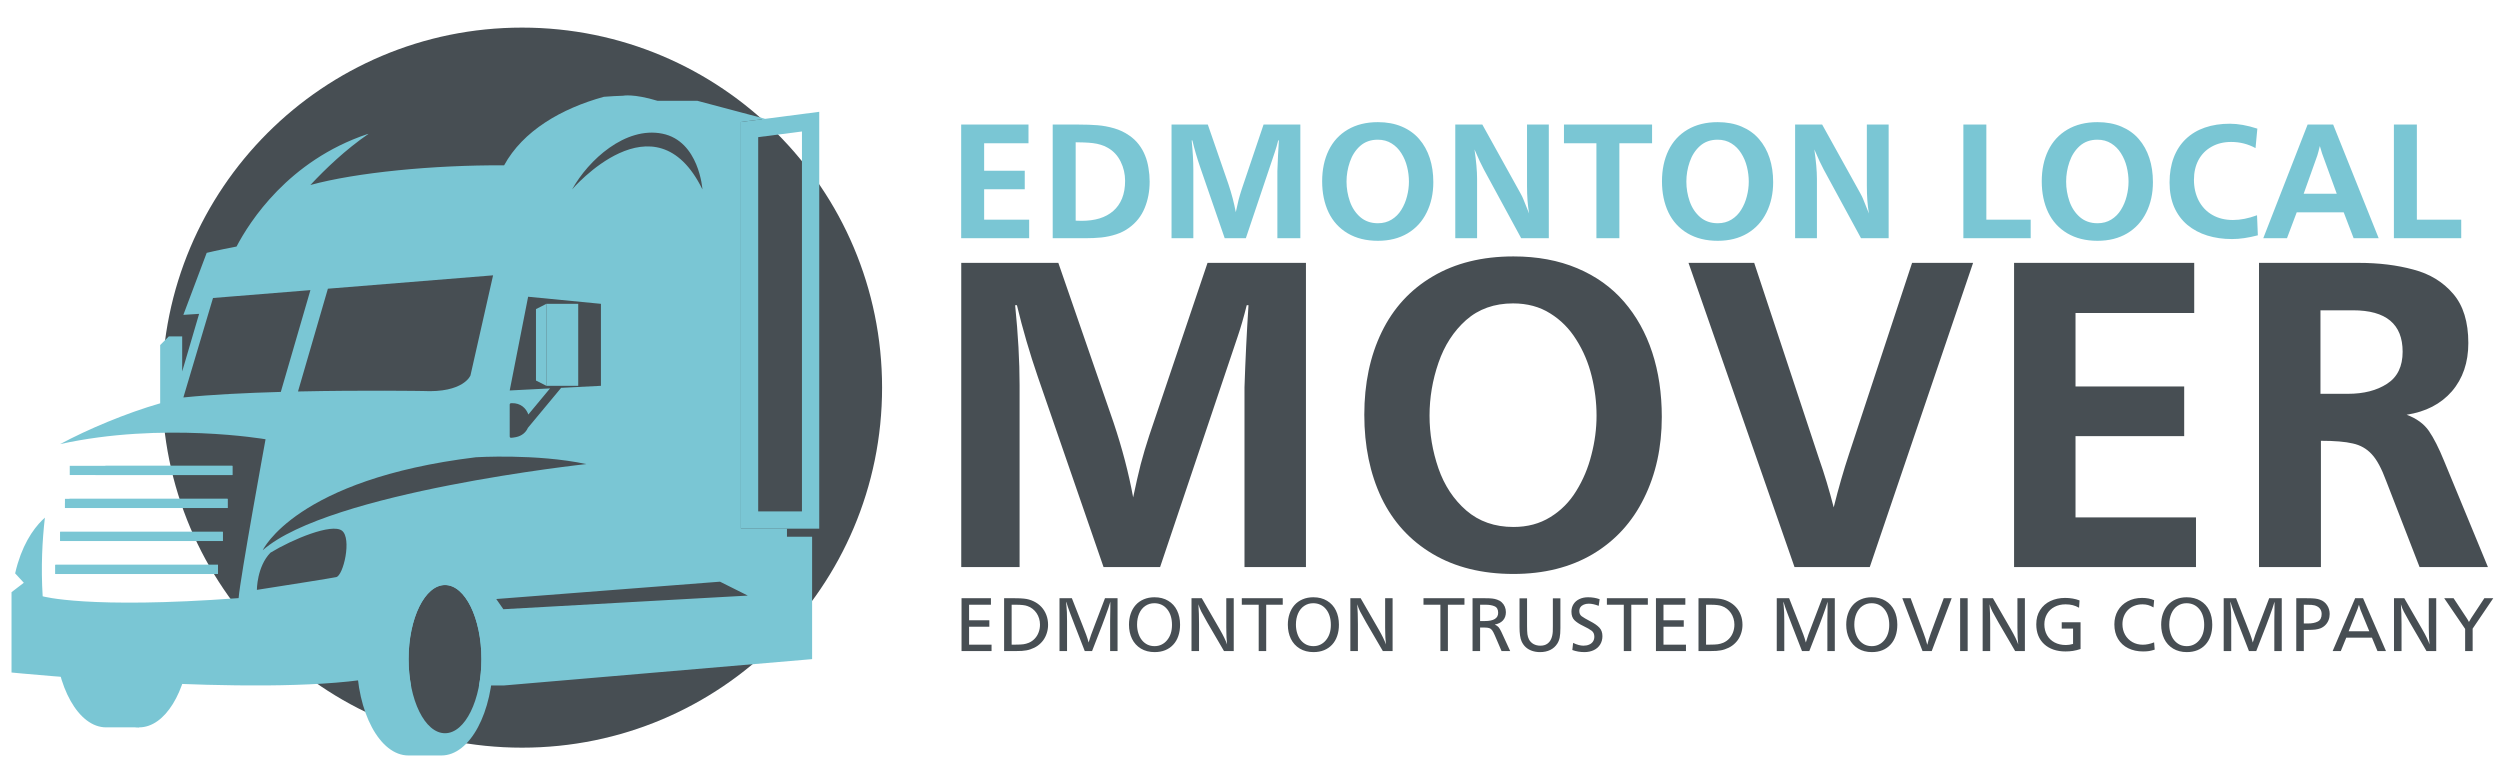 <svg width="639" height="200" viewBox="0 0 639 200" fill="none" xmlns="http://www.w3.org/2000/svg">
<g clip-path="url(#clip0_13_355)">
<mask id="mask0_13_355" style="mask-type:luminance" maskUnits="userSpaceOnUse" x="0" y="0" width="639" height="200">
<path d="M638.957 0H0V200H638.957V0Z" fill="white"/>
</mask>
<g mask="url(#mask0_13_355)">
<path d="M133.436 191.104C184.259 191.104 225.46 149.903 225.46 99.08C225.46 48.256 184.259 7.055 133.436 7.055C82.612 7.055 41.411 48.256 41.411 99.08C41.411 149.903 82.612 191.104 133.436 191.104Z" fill="#474E53"/>
<path d="M22.524 164.806C23.443 176.735 28.924 185.913 35.57 185.913C42.16 185.913 47.607 176.885 48.592 165.102C40.046 167.116 31.211 166.582 22.524 164.806Z" fill="#7AC6D4"/>
<path d="M13.961 162.689C14.352 175.633 20.084 185.913 27.12 185.913H35.57V180.191C37.81 176.7 39.41 171.842 40.026 166.312C31.333 166.778 22.498 165.135 13.961 162.689Z" fill="#7AC6D4"/>
<path d="M112.836 143.846H104.385C97.098 143.846 91.189 154.872 91.189 168.472C91.189 182.072 97.096 193.098 104.385 193.098H112.836C120.123 193.098 126.032 182.072 126.032 168.472C126.032 154.872 120.125 143.846 112.836 143.846ZM113.748 187.414C108.607 187.414 104.44 178.932 104.44 168.472C104.44 158.012 108.607 149.53 113.748 149.53C118.889 149.53 123.056 158.012 123.056 168.472C123.056 178.932 118.889 187.414 113.748 187.414Z" fill="#7AC6D4"/>
<path d="M59.399 119.065H26.956L24.397 121.419H59.399V119.065Z" fill="#7AC6D4"/>
<path d="M17.829 119.065V121.417H59.399V119.065H17.829ZM16.602 129.852H58.172V127.501H16.602V129.852ZM15.376 138.283H56.946V135.932H15.376V138.283ZM14.148 146.717H55.718V144.365H14.148V146.717Z" fill="#7AC6D4"/>
<path d="M56.946 135.932H15.376V138.286H56.946V135.932Z" fill="#7AC6D4"/>
<path d="M201.158 135.133H189.377V31.176L195.578 30.372L178.25 25.766H168.068C161.883 23.889 159.239 24.472 159.239 24.472C157.777 24.51 156.126 24.605 154.355 24.741C143.477 27.729 133.648 33.455 128.852 42.257C110.745 42.156 91.069 44.081 79.339 47.283C83.217 43.136 88.289 38.265 94.194 34.215C94.029 34.248 93.914 34.27 93.914 34.27C73.704 41.067 63.774 56.683 60.461 63.017C55.588 63.946 52.83 64.629 52.83 64.629L46.867 80.479L50.893 80.221L46.567 94.952V85.984H43.149L40.941 88.192V103.087C32.234 105.591 22.476 109.705 15.359 113.516C41.497 107.737 67.876 112.273 67.876 112.273C67.876 112.273 61.378 147.801 60.992 152.878C22.372 155.731 10.909 152.412 10.909 152.412C10.447 144.924 10.805 138.102 11.474 132.31C10.991 132.745 10.494 133.225 9.982 133.803C9.959 133.827 9.94 133.847 9.92 133.869C9.646 134.179 9.37 134.521 9.096 134.874C9.045 134.94 8.995 134.995 8.944 135.062C8.692 135.393 8.442 135.757 8.191 136.128C8.118 136.236 8.043 136.332 7.97 136.442C7.742 136.793 7.519 137.177 7.296 137.562C7.206 137.718 7.113 137.857 7.023 138.021C6.822 138.383 6.632 138.783 6.437 139.176C6.331 139.39 6.221 139.586 6.117 139.812C5.932 140.213 5.759 140.655 5.583 141.086C5.481 141.333 5.375 141.56 5.278 141.819C5.099 142.291 4.938 142.806 4.772 143.314C4.691 143.568 4.6 143.8 4.521 144.063C4.287 144.851 4.068 145.679 3.869 146.551L6.088 148.956L2.944 151.361V171.893C2.944 171.893 65.662 178.179 94.826 173.438V175.212H105.052C104.659 173.116 104.433 170.85 104.433 168.474C104.433 158.012 108.6 149.532 113.741 149.532C118.882 149.532 123.049 158.014 123.049 168.474C123.049 170.85 122.824 173.116 122.433 175.212H128.717L207.575 168.474V137.182H201.149V135.133H201.158ZM169.278 34.162C178.707 36.047 179.544 48.409 179.544 48.409C167.392 23.686 146.229 48.409 146.229 48.409C150.42 40.868 159.849 32.276 169.278 34.162ZM130.279 103.411C130.279 103.221 130.442 103.063 130.632 103.056C130.698 103.054 130.764 103.052 130.831 103.049C133.041 102.996 134.479 104.317 135.044 105.946L140.584 99.278L130.281 99.803L134.989 75.846L153.599 77.657V98.615L143.426 99.134L134.967 109.314L134.956 109.305C134.461 110.46 133.452 111.409 131.866 111.734C131.356 111.838 130.926 111.884 130.643 111.904C130.44 111.92 130.281 111.759 130.281 111.555L130.279 103.411ZM126.032 70.376L120.251 95.968C120.251 95.968 118.524 100.475 108.064 99.94C108.064 99.94 92.931 99.695 76.168 100.062L83.809 73.793L126.032 70.376ZM46.87 101.592L54.446 76.166L79.344 74.152L71.776 100.172C62.965 100.421 54.031 100.852 46.87 101.592ZM85.933 147.509C84.098 147.876 75.073 149.298 65.657 150.771C65.657 150.771 65.66 144.815 69.126 141.267C74.822 137.8 84.831 133.679 87.402 135.638C89.97 137.597 87.768 147.143 85.933 147.509ZM67.15 140.642C67.15 140.642 75.579 122.486 121.627 116.875C121.627 116.875 137.104 115.908 149.874 118.615C149.874 118.617 84.067 125.714 67.15 140.642ZM128.658 155.715L126.843 153.107L184.031 148.678L191.141 152.233L128.658 155.715Z" fill="#7AC6D4"/>
<path d="M204.98 33.605V130.716H193.794V35.056L204.98 33.605ZM209.397 28.579L189.377 31.176V135.133H209.397V28.579Z" fill="#7AC6D4"/>
<path d="M58.172 129.853V127.499H17.779L16.602 128.581V129.853H58.172Z" fill="#7AC6D4"/>
<path d="M55.718 144.363H14.148V146.715H55.718V144.363Z" fill="#7AC6D4"/>
<path d="M147.794 77.657H139.657V98.615H147.794V77.657Z" fill="#7AC6D4"/>
<path d="M136.996 97.264L139.657 98.615V77.657L136.996 79.011V97.264Z" fill="#7AC6D4"/>
<path d="M263.054 56.147V60.889H245.677V31.837H262.883V36.622H251.547V43.641H261.926V48.383H251.547V56.147H263.054ZM269.073 60.889V31.837H275.687C277.488 31.837 279.098 31.893 280.515 32.007C281.933 32.12 283.351 32.383 284.769 32.794C286.187 33.205 287.47 33.814 288.619 34.623C289.583 35.275 290.405 36.048 291.086 36.941C291.767 37.834 292.298 38.77 292.681 39.748C293.078 40.712 293.369 41.776 293.553 42.939C293.752 44.087 293.851 45.25 293.851 46.427C293.851 48.866 293.426 51.113 292.575 53.169C291.738 55.225 290.405 56.912 288.576 58.231C287.612 58.94 286.52 59.493 285.301 59.89C284.081 60.287 282.826 60.556 281.536 60.698C280.246 60.826 278.892 60.889 277.474 60.889H269.073ZM274.943 56.402C275.269 56.402 275.538 56.409 275.751 56.423C275.964 56.423 276.191 56.43 276.432 56.444C278.148 56.444 279.686 56.239 281.047 55.828C282.408 55.402 283.571 54.771 284.535 53.935C285.514 53.084 286.265 52.02 286.79 50.745C287.314 49.454 287.577 47.944 287.577 46.214C287.577 44.484 287.201 42.854 286.449 41.322C285.698 39.791 284.62 38.621 283.217 37.813C282.635 37.459 282.018 37.189 281.366 37.005C280.728 36.806 280.048 36.664 279.324 36.579C278.615 36.495 277.821 36.438 276.942 36.409C276.077 36.381 275.411 36.367 274.943 36.367V56.402ZM332.368 60.889H326.497V43.726C326.583 41.117 326.712 38.501 326.88 35.878H326.712C326.426 37.026 326.138 38.033 325.837 38.898L318.439 60.889H313.034L306.761 42.726C305.981 40.457 305.315 38.175 304.762 35.878H304.591C304.875 38.685 305.017 41.23 305.017 43.513V60.889H299.445V31.837H308.718L313.991 47.086C314.816 49.539 315.439 51.921 315.865 54.233C316.12 53.013 316.359 51.957 316.586 51.063C316.828 50.156 317.098 49.248 317.396 48.341L322.966 31.837H332.368V60.889ZM366.356 46.555C366.356 49.447 365.788 52.035 364.653 54.318C363.534 56.6 361.905 58.38 359.764 59.656C357.623 60.918 355.098 61.549 352.19 61.549C349.199 61.549 346.626 60.911 344.469 59.635C342.316 58.359 340.684 56.572 339.58 54.275C338.488 51.964 337.942 49.319 337.942 46.342C337.942 43.364 338.494 40.734 339.601 38.451C340.706 36.168 342.328 34.396 344.469 33.134C346.626 31.858 349.199 31.22 352.19 31.22C354.46 31.22 356.488 31.595 358.273 32.347C360.061 33.098 361.549 34.162 362.739 35.537C363.933 36.913 364.831 38.529 365.442 40.386C366.052 42.244 366.356 44.3 366.356 46.555ZM360.123 46.427C360.123 45.165 359.969 43.903 359.656 42.641C359.344 41.379 358.856 40.224 358.187 39.174C357.537 38.125 356.706 37.288 355.699 36.664C354.693 36.026 353.509 35.707 352.147 35.707C350.362 35.707 348.865 36.239 347.66 37.302C346.469 38.366 345.589 39.727 345.025 41.386C344.457 43.031 344.172 44.711 344.172 46.427C344.172 48.143 344.457 49.823 345.025 51.468C345.589 53.098 346.475 54.438 347.681 55.487C348.902 56.536 350.405 57.061 352.19 57.061C353.525 57.061 354.693 56.749 355.699 56.125C356.721 55.502 357.549 54.665 358.187 53.616C358.841 52.566 359.322 51.418 359.635 50.17C359.96 48.922 360.123 47.675 360.123 46.427ZM395.877 60.889H388.816L379.288 43.343C378.678 42.237 377.877 40.521 376.883 38.196C377.322 41.216 377.543 43.712 377.543 45.682V60.889H371.969V31.837H378.884L388.644 49.426C388.985 50.05 389.206 50.496 389.304 50.766C389.417 51.035 389.623 51.545 389.92 52.297C390.218 53.048 390.525 53.807 390.837 54.573C390.482 52.545 390.304 50.177 390.304 47.469V31.837H395.877V60.889ZM413.911 60.889H408.043V36.622H399.749V31.837H422.27V36.622H413.911V60.889ZM453.218 46.555C453.218 49.447 452.65 52.035 451.515 54.318C450.396 56.6 448.764 58.38 446.623 59.656C444.482 60.918 441.96 61.549 439.052 61.549C436.061 61.549 433.488 60.911 431.331 59.635C429.178 58.359 427.546 56.572 426.439 54.275C425.347 51.964 424.801 49.319 424.801 46.342C424.801 43.364 425.356 40.734 426.46 38.451C427.568 36.168 429.19 34.396 431.331 33.134C433.488 31.858 436.061 31.22 439.052 31.22C441.322 31.22 443.35 31.595 445.135 32.347C446.92 33.098 448.411 34.162 449.601 35.537C450.791 36.913 451.693 38.529 452.304 40.386C452.911 42.244 453.218 44.3 453.218 46.555ZM446.985 46.427C446.985 45.165 446.828 43.903 446.518 42.641C446.206 41.379 445.718 40.224 445.049 39.174C444.399 38.125 443.568 37.288 442.561 36.664C441.555 36.026 440.371 35.707 439.009 35.707C437.224 35.707 435.727 36.239 434.522 37.302C433.331 38.366 432.451 39.727 431.883 41.386C431.316 43.031 431.034 44.711 431.034 46.427C431.034 48.143 431.316 49.823 431.883 51.468C432.451 53.098 433.337 54.438 434.543 55.487C435.764 56.536 437.267 57.061 439.052 57.061C440.387 57.061 441.555 56.749 442.561 56.125C443.583 55.502 444.411 54.665 445.049 53.616C445.703 52.566 446.184 51.418 446.497 50.17C446.822 48.922 446.985 47.675 446.985 46.427ZM482.739 60.889H475.678L466.147 43.343C465.54 42.237 464.736 40.521 463.745 38.196C464.184 41.216 464.405 43.712 464.405 45.682V60.889H458.831V31.837H465.745L475.506 49.426C475.847 50.05 476.068 50.496 476.166 50.766C476.279 51.035 476.485 51.545 476.782 52.297C477.08 53.048 477.387 53.807 477.696 54.573C477.344 52.545 477.166 50.177 477.166 47.469V31.837H482.739V60.889ZM519.043 56.147V60.889H501.837V31.837H507.709V56.147H519.043ZM550.288 46.555C550.288 49.447 549.721 52.035 548.586 54.318C547.466 56.6 545.834 58.38 543.693 59.656C541.552 60.918 539.031 61.549 536.123 61.549C533.132 61.549 530.558 60.911 528.402 59.635C526.245 58.359 524.617 56.572 523.509 54.275C522.417 51.964 521.871 49.319 521.871 46.342C521.871 43.364 522.426 40.734 523.531 38.451C524.638 36.168 526.261 34.396 528.402 33.134C530.558 31.858 533.132 31.22 536.123 31.22C538.393 31.22 540.42 31.595 542.206 32.347C543.991 33.098 545.482 34.162 546.672 35.537C547.862 36.913 548.764 38.529 549.374 40.386C549.982 42.244 550.288 44.3 550.288 46.555ZM544.055 46.427C544.055 45.165 543.899 43.903 543.589 42.641C543.276 41.379 542.785 40.224 542.12 39.174C541.469 38.125 540.638 37.288 539.632 36.664C538.626 36.026 537.442 35.707 536.08 35.707C534.295 35.707 532.798 36.239 531.592 37.302C530.402 38.366 529.522 39.727 528.954 41.386C528.387 43.031 528.104 44.711 528.104 46.427C528.104 48.143 528.387 49.823 528.954 51.468C529.522 53.098 530.408 54.438 531.614 55.487C532.834 56.536 534.337 57.061 536.123 57.061C537.454 57.061 538.626 56.749 539.632 56.125C540.653 55.502 541.482 54.665 542.12 53.616C542.773 52.566 543.255 51.418 543.568 50.17C543.893 48.922 544.055 47.675 544.055 46.427ZM576.896 55.019L577.107 60.145C574.696 60.783 572.491 61.102 570.494 61.102C568.224 61.102 566.126 60.805 564.196 60.209C562.27 59.614 560.568 58.706 559.092 57.486C557.632 56.253 556.506 54.729 555.712 52.914C554.933 51.099 554.54 49.007 554.54 46.639C554.54 44.272 554.896 42.152 555.604 40.28C556.313 38.409 557.341 36.828 558.687 35.537C560.049 34.233 561.681 33.255 563.58 32.602C565.482 31.95 567.607 31.624 569.96 31.624C572.058 31.624 574.399 32.042 576.979 32.879L576.512 37.855C574.598 36.806 572.521 36.282 570.279 36.282C568.38 36.282 566.706 36.693 565.261 37.515C563.813 38.324 562.702 39.458 561.92 40.918C561.156 42.379 560.773 44.059 560.773 45.959C560.773 47.93 561.178 49.702 561.985 51.276C562.807 52.85 563.969 54.069 565.472 54.934C566.976 55.799 568.733 56.232 570.748 56.232C572.663 56.232 574.712 55.828 576.896 55.019ZM607.991 60.889H601.589L599.055 54.275H587.04L584.552 60.889H578.491L589.825 31.837H596.356L607.991 60.889ZM597.27 49.511L593.528 39.238C593.442 39.011 593.252 38.373 592.951 37.324C592.841 37.764 592.727 38.21 592.614 38.664C592.5 39.103 592.399 39.458 592.313 39.727L588.825 49.511H597.27ZM629.089 56.147V60.889H611.88V31.837H617.752V56.147H629.089Z" fill="#7AC6D4"/>
<path d="M333.801 144.939H318.092V99.007C318.319 92.025 318.663 85.025 319.117 78.005H318.663C317.902 81.078 317.126 83.773 316.328 86.087L296.522 144.939H282.065L265.274 96.332C263.188 90.261 261.404 84.152 259.924 78.005H259.469C260.228 85.518 260.607 92.329 260.607 98.438V144.939H245.695V67.191H270.511L284.626 108C286.827 114.564 288.496 120.939 289.634 127.124C290.318 123.861 290.963 121.034 291.57 118.643C292.215 116.215 292.936 113.786 293.733 111.358L308.644 67.191H333.801V144.939ZM424.755 106.577C424.755 114.318 423.236 121.243 420.199 127.351C417.203 133.46 412.841 138.222 407.111 141.637C401.38 145.014 394.626 146.703 386.847 146.703C378.841 146.703 371.954 144.996 366.187 141.581C360.42 138.166 356.055 133.385 353.095 127.238C350.175 121.053 348.715 113.976 348.715 106.008C348.715 98.04 350.193 91.001 353.153 84.892C356.114 78.783 360.457 74.04 366.187 70.663C371.954 67.248 378.841 65.54 386.847 65.54C392.917 65.54 398.344 66.546 403.126 68.557C407.905 70.568 411.89 73.414 415.077 77.094C418.264 80.775 420.675 85.1 422.307 90.071C423.939 95.042 424.755 100.544 424.755 106.577ZM408.077 106.235C408.077 102.859 407.66 99.481 406.825 96.105C405.991 92.728 404.681 89.635 402.899 86.827C401.153 84.019 398.933 81.781 396.239 80.111C393.546 78.404 390.377 77.55 386.733 77.55C381.954 77.55 377.951 78.973 374.724 81.819C371.537 84.664 369.184 88.307 367.666 92.746C366.15 97.148 365.39 101.644 365.39 106.235C365.39 110.827 366.15 115.323 367.666 119.725C369.184 124.088 371.555 127.674 374.782 130.482C378.043 133.29 382.068 134.694 386.847 134.694C390.414 134.694 393.546 133.859 396.239 132.189C398.969 130.52 401.19 128.281 402.899 125.473C404.644 122.665 405.933 119.592 406.767 116.253C407.641 112.914 408.077 109.575 408.077 106.235ZM477.914 144.939H458.675L431.583 67.191H448.374L464.936 117.22C466.304 121.091 467.555 125.246 468.693 129.685C469.945 124.676 471.255 120.123 472.62 116.025L488.727 67.191H504.322L477.914 144.939ZM561.295 132.246V144.939H514.795V67.191H560.841V79.997H530.503V98.779H558.279V111.472H530.503V132.246H561.295ZM593.227 144.939H577.402V67.191H602.902C608.025 67.191 612.672 67.76 616.847 68.898C621.058 69.999 624.454 72.067 627.034 75.102C629.614 78.1 630.905 82.293 630.905 87.681C630.905 92.651 629.5 96.768 626.693 100.032C623.883 103.257 620.034 105.249 615.138 106.008C617.681 106.956 619.577 108.341 620.831 110.163C622.083 111.984 623.371 114.526 624.699 117.789L635.914 144.939H618.439L609.902 122.912C608.727 119.725 607.494 117.448 606.203 116.082C604.911 114.678 603.301 113.767 601.365 113.35C599.466 112.895 596.755 112.667 593.227 112.667V144.939ZM593.111 100.658H600.114C604.172 100.658 607.512 99.804 610.129 98.097C612.785 96.389 614.114 93.657 614.114 89.9C614.114 82.843 609.884 79.314 601.42 79.314H593.111V100.658Z" fill="#474E53"/>
<path d="M253.283 152.908V154.568H247.697V158.532H252.877V160.193H247.697V164.77H253.441V166.411H245.769V152.908H253.283ZM256.648 152.908H259.446C260.402 152.908 261.156 152.94 261.71 153.006C262.613 153.092 263.453 153.326 264.23 153.708C265.008 154.084 265.664 154.565 266.198 155.152C266.738 155.738 267.153 156.417 267.443 157.188C267.74 157.952 267.888 158.793 267.888 159.709C267.888 160.44 267.779 161.142 267.562 161.814C267.351 162.486 267.051 163.093 266.662 163.633C266.273 164.167 265.799 164.635 265.239 165.037C264.679 165.432 264.056 165.742 263.37 165.966C263.028 166.085 262.685 166.174 262.342 166.233C261.999 166.292 261.621 166.339 261.206 166.371C260.797 166.398 260.303 166.411 259.723 166.411H256.648V152.908ZM258.576 154.568V164.77H259.564C260.454 164.77 261.13 164.737 261.591 164.671C262.052 164.605 262.517 164.477 262.985 164.286C263.572 164.028 264.076 163.673 264.497 163.218C264.926 162.763 265.252 162.229 265.476 161.617C265.707 161.004 265.822 160.348 265.822 159.649C265.822 159.116 265.746 158.595 265.595 158.087C265.443 157.58 265.226 157.119 264.942 156.704C264.659 156.288 264.319 155.926 263.924 155.616C263.529 155.306 263.094 155.072 262.619 154.914C262.316 154.796 261.927 154.71 261.453 154.657C260.985 154.598 260.362 154.568 259.584 154.568H258.576ZM285.647 152.908V166.411H283.749V158.7C283.756 158.285 283.762 157.84 283.769 157.366C283.776 156.885 283.782 156.44 283.789 156.031C283.795 155.623 283.799 155.286 283.799 155.023C283.805 154.753 283.808 154.344 283.808 153.797C283.676 154.252 283.495 154.822 283.265 155.507C283.034 156.186 282.793 156.858 282.543 157.524C282.299 158.19 282.013 158.964 281.683 159.847L279.133 166.411H277.264L274.714 159.847C274.331 158.845 273.933 157.804 273.518 156.723C273.109 155.643 272.78 154.667 272.529 153.797C272.529 153.89 272.522 153.959 272.509 154.005C272.509 154.064 272.516 154.166 272.529 154.311C272.542 154.45 272.552 154.562 272.559 154.647C272.572 154.733 272.582 154.828 272.588 154.934C272.687 155.771 272.737 157.073 272.737 158.839V166.411H270.809V152.908H273.972L276.641 159.689C277.037 160.678 277.36 161.511 277.61 162.19C277.867 162.869 278.078 163.548 278.243 164.226C278.566 163.099 279.106 161.574 279.864 159.649L282.434 152.908H285.647ZM295.073 152.66C296.43 152.66 297.603 152.96 298.592 153.56C299.587 154.153 300.341 154.98 300.856 156.041C301.37 157.096 301.627 158.305 301.627 159.669C301.627 160.737 301.475 161.705 301.172 162.575C300.876 163.439 300.441 164.177 299.867 164.79C299.3 165.403 298.618 165.871 297.821 166.194C297.023 166.517 296.127 166.678 295.132 166.678C293.781 166.678 292.608 166.378 291.613 165.778C290.618 165.172 289.86 164.338 289.339 163.277C288.825 162.21 288.568 161.007 288.568 159.669C288.568 158.661 288.713 157.732 289.003 156.882C289.293 156.025 289.715 155.283 290.268 154.657C290.822 154.031 291.507 153.544 292.325 153.194C293.148 152.838 294.064 152.66 295.073 152.66ZM295.053 154.183C294.19 154.183 293.418 154.413 292.74 154.875C292.068 155.329 291.547 155.975 291.178 156.812C290.815 157.643 290.634 158.588 290.634 159.649C290.634 160.434 290.743 161.172 290.96 161.864C291.178 162.556 291.488 163.149 291.89 163.643C292.291 164.131 292.763 164.506 293.303 164.77C293.85 165.027 294.453 165.155 295.112 165.155C295.758 165.155 296.351 165.024 296.891 164.76C297.438 164.497 297.913 164.117 298.315 163.623C298.724 163.129 299.034 162.559 299.244 161.913C299.455 161.261 299.561 160.532 299.561 159.729C299.561 158.885 299.455 158.127 299.244 157.455C299.034 156.776 298.724 156.19 298.315 155.695C297.913 155.201 297.435 154.825 296.882 154.568C296.328 154.311 295.718 154.183 295.053 154.183ZM315.344 152.908V166.411H312.853L308.58 159.086C307.844 157.781 307.331 156.858 307.049 156.318C306.773 155.771 306.525 155.148 306.307 154.45C306.419 155.932 306.475 157.633 306.475 159.551V166.411H304.548V152.908H307.178L311.773 160.865C312.703 162.48 313.325 163.768 313.641 164.73C313.555 163.828 313.506 163.221 313.494 162.912C313.482 162.384 313.466 161.864 313.454 161.35C313.448 160.836 313.442 160.513 313.436 160.381C313.436 160.249 313.436 159.923 313.436 159.402V152.908H315.344ZM327.871 152.908V154.568H323.641V166.411H321.724V154.568H317.405V152.908H327.871ZM335.678 152.66C337.034 152.66 338.209 152.96 339.196 153.56C340.19 154.153 340.945 154.98 341.46 156.041C341.972 157.096 342.23 158.305 342.23 159.669C342.23 160.737 342.08 161.705 341.776 162.575C341.479 163.439 341.043 164.177 340.472 164.79C339.905 165.403 339.221 165.871 338.423 166.194C337.626 166.517 336.73 166.678 335.736 166.678C334.384 166.678 333.212 166.378 332.218 165.778C331.221 165.172 330.463 164.338 329.942 163.277C329.43 162.21 329.172 161.007 329.172 159.669C329.172 158.661 329.316 157.732 329.607 156.882C329.896 156.025 330.319 155.283 330.871 154.657C331.426 154.031 332.11 153.544 332.93 153.194C333.752 152.838 334.669 152.66 335.678 152.66ZM335.657 154.183C334.795 154.183 334.022 154.413 333.344 154.875C332.672 155.329 332.15 155.975 331.782 156.812C331.42 157.643 331.239 158.588 331.239 159.649C331.239 160.434 331.347 161.172 331.565 161.864C331.782 162.556 332.092 163.149 332.494 163.643C332.896 164.131 333.365 164.506 333.908 164.77C334.454 165.027 335.058 165.155 335.715 165.155C336.362 165.155 336.954 165.024 337.494 164.76C338.043 164.497 338.515 164.117 338.92 163.623C339.328 163.129 339.638 162.559 339.847 161.913C340.058 161.261 340.166 160.532 340.166 159.729C340.166 158.885 340.058 158.127 339.847 157.455C339.638 156.776 339.328 156.19 338.92 155.695C338.515 155.201 338.04 154.825 337.485 154.568C336.933 154.311 336.322 154.183 335.657 154.183ZM355.948 152.908V166.411H353.454L349.184 159.086C348.448 157.781 347.936 156.858 347.653 156.318C347.374 155.771 347.129 155.148 346.911 154.45C347.025 155.932 347.08 157.633 347.08 159.551V166.411H345.15V152.908H347.782L352.377 160.865C353.307 162.48 353.93 163.768 354.245 164.73C354.16 163.828 354.111 163.221 354.098 162.912C354.086 162.384 354.071 161.864 354.058 161.35C354.052 160.836 354.046 160.513 354.04 160.381C354.04 160.249 354.04 159.923 354.04 159.402V152.908H355.948ZM374.313 152.908V154.568H370.083V166.411H368.166V154.568H363.844V152.908H374.313ZM376.384 152.908H379.626C380.436 152.908 381.043 152.934 381.445 152.986C381.853 153.033 382.267 153.128 382.681 153.273C383.135 153.425 383.528 153.655 383.856 153.965C384.187 154.268 384.445 154.637 384.629 155.072C384.813 155.507 384.905 155.972 384.905 156.466C384.905 157.336 384.65 158.045 384.144 158.592C383.638 159.132 382.942 159.478 382.058 159.63C382.488 159.834 382.807 160.055 383.018 160.292C383.227 160.523 383.469 160.921 383.739 161.488L386.003 166.411H383.798L382.058 162.358C381.795 161.752 381.564 161.32 381.365 161.063C381.169 160.799 380.923 160.625 380.635 160.539C380.353 160.447 379.945 160.401 379.42 160.401H378.313V166.411H376.384V152.908ZM378.313 154.568V158.74H379.509C381.788 158.74 382.93 158.038 382.93 156.634C382.93 155.791 382.629 155.237 382.028 154.974C381.436 154.703 380.66 154.568 379.706 154.568H378.313ZM398.837 152.927V160.519C398.837 161.561 398.779 162.368 398.66 162.941C398.549 163.515 398.344 164.035 398.049 164.503C397.598 165.215 397 165.755 396.249 166.124C395.497 166.494 394.629 166.678 393.638 166.678C392.893 166.678 392.209 166.569 391.583 166.352C390.963 166.134 390.43 165.825 389.982 165.422C389.534 165.014 389.178 164.513 388.914 163.92C388.564 163.142 388.39 161.926 388.39 160.272V152.927H390.316V159.995C390.316 160.918 390.347 161.623 390.405 162.111C390.472 162.598 390.604 163.033 390.801 163.416C391.058 163.923 391.445 164.322 391.957 164.612C392.479 164.895 393.058 165.037 393.699 165.037C394.411 165.037 394.997 164.879 395.457 164.563C395.92 164.246 396.261 163.821 396.485 163.287C396.718 162.747 396.853 162.127 396.89 161.429C396.905 161.257 396.911 160.806 396.911 160.075V152.927H398.837ZM408.868 153.155L408.629 154.855C407.669 154.486 406.825 154.301 406.098 154.301C405.611 154.301 405.184 154.38 404.813 154.539C404.451 154.69 404.169 154.908 403.963 155.191C403.767 155.468 403.669 155.794 403.669 156.17C403.669 156.756 403.871 157.204 404.279 157.514C404.696 157.824 405.42 158.249 406.454 158.789C407.497 159.323 408.276 159.867 408.798 160.421C409.319 160.967 409.58 161.696 409.58 162.605C409.58 163.396 409.387 164.104 409.006 164.73C408.623 165.356 408.08 165.838 407.374 166.174C406.675 166.51 405.871 166.678 404.963 166.678C403.89 166.678 402.862 166.5 401.887 166.144L402.086 164.325C403.08 164.8 403.963 165.037 404.736 165.037C405.282 165.037 405.767 164.945 406.187 164.76C406.617 164.576 406.942 164.312 407.166 163.969C407.399 163.62 407.512 163.211 407.512 162.744C407.512 162.071 407.285 161.564 406.831 161.221C406.377 160.872 405.653 160.46 404.666 159.986C403.678 159.511 402.93 159.02 402.423 158.513C401.914 157.998 401.66 157.277 401.66 156.348C401.66 155.623 401.834 154.983 402.184 154.43C402.54 153.87 403.04 153.435 403.687 153.125C404.341 152.815 405.08 152.66 405.911 152.66C406.96 152.66 407.945 152.825 408.868 153.155ZM421.19 152.908V154.568H416.957V166.411H415.04V154.568H410.721V152.908H421.19ZM430.773 152.908V154.568H425.187V158.532H430.368V160.193H425.187V164.77H430.933V166.411H423.261V152.908H430.773ZM434.138 152.908H436.936C437.893 152.908 438.647 152.94 439.199 153.006C440.104 153.092 440.942 153.326 441.721 153.708C442.5 154.084 443.153 154.565 443.687 155.152C444.227 155.738 444.644 156.417 444.933 157.188C445.23 157.952 445.377 158.793 445.377 159.709C445.377 160.44 445.27 161.142 445.052 161.814C444.841 162.486 444.543 163.093 444.153 163.633C443.764 164.167 443.288 164.635 442.73 165.037C442.169 165.432 441.546 165.742 440.862 165.966C440.518 166.085 440.175 166.174 439.831 166.233C439.491 166.292 439.111 166.339 438.696 166.371C438.288 166.398 437.795 166.411 437.212 166.411H434.138V152.908ZM436.068 154.568V164.77H437.055C437.945 164.77 438.62 164.737 439.083 164.671C439.543 164.605 440.006 164.477 440.476 164.286C441.061 164.028 441.568 163.673 441.988 163.218C442.417 162.763 442.742 162.229 442.966 161.617C443.196 161.004 443.313 160.348 443.313 159.649C443.313 159.116 443.236 158.595 443.086 158.087C442.933 157.58 442.715 157.119 442.433 156.704C442.15 156.288 441.81 155.926 441.414 155.616C441.018 155.306 440.583 155.072 440.111 154.914C439.807 154.796 439.417 154.71 438.942 154.657C438.476 154.598 437.853 154.568 437.074 154.568H436.068ZM468.976 152.908V166.411H467.077V158.7C467.083 158.285 467.089 157.84 467.095 157.366C467.104 156.885 467.111 156.44 467.117 156.031C467.123 155.623 467.126 155.286 467.126 155.023C467.132 154.753 467.135 154.344 467.135 153.797C467.003 154.252 466.822 154.822 466.592 155.507C466.362 156.186 466.12 156.858 465.871 157.524C465.626 158.19 465.341 158.964 465.009 159.847L462.46 166.411H460.592L458.04 159.847C457.66 158.845 457.261 157.804 456.847 156.723C456.436 155.643 456.107 154.667 455.856 153.797C455.856 153.89 455.85 153.959 455.838 154.005C455.838 154.064 455.844 154.166 455.856 154.311C455.871 154.45 455.88 154.562 455.887 154.647C455.899 154.733 455.908 154.828 455.917 154.934C456.015 155.771 456.064 157.073 456.064 158.839V166.411H454.138V152.908H457.301L459.969 159.689C460.365 160.678 460.687 161.511 460.939 162.19C461.193 162.869 461.405 163.548 461.571 164.226C461.893 163.099 462.433 161.574 463.19 159.649L465.761 152.908H468.976ZM478.399 152.66C479.758 152.66 480.93 152.96 481.92 153.56C482.914 154.153 483.669 154.98 484.184 156.041C484.696 157.096 484.954 158.305 484.954 159.669C484.954 160.737 484.804 161.705 484.5 162.575C484.203 163.439 483.767 164.177 483.193 164.79C482.629 165.403 481.945 165.871 481.147 166.194C480.35 166.517 479.454 166.678 478.46 166.678C477.107 166.678 475.936 166.378 474.942 165.778C473.945 165.172 473.187 164.338 472.666 163.277C472.153 162.21 471.896 161.007 471.896 159.669C471.896 158.661 472.04 157.732 472.331 156.882C472.62 156.025 473.043 155.283 473.595 154.657C474.15 154.031 474.834 153.544 475.653 153.194C476.476 152.838 477.393 152.66 478.399 152.66ZM478.38 154.183C477.518 154.183 476.745 154.413 476.068 154.875C475.396 155.329 474.874 155.975 474.506 156.812C474.144 157.643 473.96 158.588 473.96 159.649C473.96 160.434 474.071 161.172 474.288 161.864C474.506 162.556 474.816 163.149 475.218 163.643C475.62 164.131 476.089 164.506 476.632 164.77C477.178 165.027 477.782 165.155 478.439 165.155C479.086 165.155 479.678 165.024 480.218 164.76C480.767 164.497 481.239 164.117 481.641 163.623C482.052 163.129 482.362 162.559 482.571 161.913C482.782 161.261 482.89 160.532 482.89 159.729C482.89 158.885 482.782 158.127 482.571 157.455C482.362 156.776 482.052 156.19 481.641 155.695C481.239 155.201 480.764 154.825 480.209 154.568C479.657 154.311 479.046 154.183 478.38 154.183ZM498.847 152.908L493.749 166.411H491.396L486.233 152.908H488.359L491.663 161.814C491.831 162.243 491.997 162.717 492.157 163.238C492.319 163.752 492.472 164.282 492.611 164.829C492.801 163.979 493.107 162.974 493.531 161.814L496.822 152.908H498.847ZM502.936 152.908V166.411H501.009V152.908H502.936ZM517.561 152.908V166.411H515.071L510.801 159.086C510.061 157.781 509.549 156.858 509.267 156.318C508.991 155.771 508.742 155.148 508.525 154.45C508.638 155.932 508.693 157.633 508.693 159.551V166.411H506.767V152.908H509.396L513.991 160.865C514.92 162.48 515.543 163.768 515.862 164.73C515.776 163.828 515.724 163.221 515.712 162.912C515.699 162.384 515.687 161.864 515.672 161.35C515.666 160.836 515.66 160.513 515.653 160.381C515.653 160.249 515.653 159.923 515.653 159.402V152.908H517.561ZM531.534 153.471L531.405 155.339C530.865 155.036 530.325 154.815 529.785 154.677C529.242 154.539 528.638 154.469 527.966 154.469C526.899 154.469 525.951 154.687 525.129 155.122C524.304 155.55 523.666 156.156 523.212 156.941C522.761 157.725 522.537 158.608 522.537 159.59C522.537 160.618 522.764 161.537 523.221 162.348C523.681 163.152 524.331 163.775 525.169 164.217C526.003 164.652 526.963 164.869 528.043 164.869C528.611 164.869 529.221 164.777 529.874 164.592V160.678H526.976V159.046H531.791V165.887C531.111 166.111 530.466 166.273 529.853 166.371C529.245 166.464 528.604 166.51 527.926 166.51C526.798 166.51 525.776 166.352 524.862 166.035C523.945 165.719 523.153 165.254 522.488 164.641C521.822 164.029 521.319 163.297 520.976 162.447C520.641 161.597 520.472 160.638 520.472 159.57C520.472 158.167 520.795 156.957 521.442 155.942C522.092 154.921 522.976 154.147 524.089 153.619C525.212 153.092 526.463 152.828 527.847 152.828C529.19 152.828 530.42 153.043 531.534 153.471ZM550.592 153.412L550.436 155.26C549.926 154.964 549.463 154.759 549.04 154.647C548.62 154.529 548.144 154.469 547.617 154.469C546.871 154.469 546.187 154.591 545.561 154.835C544.942 155.072 544.402 155.418 543.939 155.873C543.479 156.328 543.123 156.868 542.871 157.494C542.623 158.114 542.497 158.799 542.497 159.551C542.497 160.539 542.721 161.435 543.169 162.239C543.623 163.037 544.245 163.663 545.037 164.117C545.834 164.566 546.724 164.79 547.706 164.79C548.623 164.79 549.583 164.589 550.592 164.187L550.739 166.045C550.215 166.217 549.733 166.339 549.298 166.411C548.868 166.477 548.359 166.51 547.764 166.51C546.35 166.51 545.083 166.236 543.969 165.689C542.862 165.142 541.994 164.348 541.368 163.307C540.742 162.259 540.43 161.02 540.43 159.59C540.43 158.285 540.727 157.119 541.319 156.09C541.92 155.063 542.761 154.262 543.841 153.688C544.93 153.115 546.153 152.828 547.518 152.828C548.696 152.828 549.724 153.023 550.592 153.412ZM558.902 152.66C560.258 152.66 561.433 152.96 562.42 153.56C563.414 154.153 564.169 154.98 564.684 156.041C565.199 157.096 565.454 158.305 565.454 159.669C565.454 160.737 565.304 161.705 565 162.575C564.703 163.439 564.27 164.177 563.696 164.79C563.129 165.403 562.448 165.871 561.65 166.194C560.853 166.517 559.954 166.678 558.96 166.678C557.61 166.678 556.436 166.378 555.442 165.778C554.445 165.172 553.687 164.338 553.169 163.277C552.653 162.21 552.396 161.007 552.396 159.669C552.396 158.661 552.54 157.732 552.831 156.882C553.123 156.025 553.543 155.283 554.095 154.657C554.65 154.031 555.334 153.544 556.153 153.194C556.976 152.838 557.893 152.66 558.902 152.66ZM558.88 154.183C558.018 154.183 557.245 154.413 556.568 154.875C555.896 155.329 555.374 155.975 555.006 156.812C554.644 157.643 554.463 158.588 554.463 159.649C554.463 160.434 554.571 161.172 554.788 161.864C555.006 162.556 555.316 163.149 555.718 163.643C556.12 164.131 556.592 164.506 557.132 164.77C557.678 165.027 558.282 165.155 558.942 165.155C559.586 165.155 560.181 165.024 560.721 164.76C561.267 164.497 561.742 164.117 562.144 163.623C562.552 163.129 562.862 162.559 563.074 161.913C563.282 161.261 563.39 160.532 563.39 159.729C563.39 158.885 563.282 158.127 563.074 157.455C562.862 156.776 562.552 156.19 562.144 155.695C561.742 155.201 561.264 154.825 560.709 154.568C560.157 154.311 559.546 154.183 558.88 154.183ZM583.215 152.908V166.411H581.316V158.7C581.322 158.285 581.328 157.84 581.334 157.366C581.344 156.885 581.35 156.44 581.356 156.031C581.362 155.623 581.365 155.286 581.365 155.023C581.371 154.753 581.374 154.344 581.374 153.797C581.242 154.252 581.061 154.822 580.831 155.507C580.601 156.186 580.359 156.858 580.111 157.524C579.865 158.19 579.58 158.964 579.249 159.847L576.699 166.411H574.831L572.282 159.847C571.899 158.845 571.5 157.804 571.086 156.723C570.675 155.643 570.347 154.667 570.095 153.797C570.095 153.89 570.089 153.959 570.077 154.005C570.077 154.064 570.083 154.166 570.095 154.311C570.11 154.45 570.12 154.562 570.126 154.647C570.138 154.733 570.147 154.828 570.156 154.934C570.255 155.771 570.304 157.073 570.304 158.839V166.411H568.377V152.908H571.54L574.209 159.689C574.604 160.678 574.926 161.511 575.178 162.19C575.436 162.869 575.644 163.548 575.81 164.226C576.132 163.099 576.672 161.574 577.433 159.649L580 152.908H583.215ZM586.926 152.908H589.604C590.568 152.908 591.285 152.937 591.761 152.997C592.233 153.049 592.657 153.148 593.025 153.293C593.776 153.563 594.368 154.028 594.804 154.687C595.245 155.339 595.466 156.09 595.466 156.941C595.466 157.508 595.368 158.035 595.172 158.522C594.979 159.004 594.703 159.425 594.341 159.788C593.985 160.144 593.558 160.421 593.064 160.618C592.715 160.75 592.288 160.849 591.779 160.915C591.273 160.974 590.653 161.004 589.92 161.004H588.853V166.411H586.926V152.908ZM588.853 154.568V159.363H589.902C590.936 159.363 591.779 159.195 592.433 158.859C593.086 158.516 593.411 157.877 593.411 156.941C593.411 156.493 593.31 156.101 593.104 155.764C592.899 155.422 592.604 155.155 592.215 154.964C591.831 154.766 591.365 154.647 590.81 154.608C590.384 154.582 589.73 154.568 588.853 154.568ZM604.003 152.908L609.856 166.411H607.681L606.267 162.991H599.703L598.31 166.411H596.224L601.976 152.908H604.003ZM605.595 161.35L604.043 157.583C603.733 156.865 603.503 156.302 603.35 155.893C603.199 155.478 603.064 155.036 602.945 154.568C602.847 154.931 602.727 155.293 602.589 155.656C602.457 156.012 602.196 156.667 601.807 157.623L600.316 161.35H605.595ZM622.699 152.908V166.411H620.209L615.939 159.086C615.203 157.781 614.69 156.858 614.408 156.318C614.129 155.771 613.884 155.148 613.666 154.45C613.776 155.932 613.834 157.633 613.834 159.551V166.411H611.905V152.908H614.537L619.132 160.865C620.061 162.48 620.684 163.768 621 164.73C620.914 163.828 620.865 163.221 620.853 162.912C620.841 162.384 620.825 161.864 620.813 161.35C620.807 160.836 620.801 160.513 620.795 160.381C620.795 160.249 620.795 159.923 620.795 159.402V152.908H622.699ZM637.276 152.908L632.009 160.678V166.411H630.089V160.747L624.742 152.908H627.135L630.476 157.969C630.745 158.371 630.939 158.707 631.058 158.977C631.249 158.608 631.436 158.292 631.614 158.028L634.994 152.908H637.276Z" fill="#474E53"/>
</g>
</g>
<defs>
<clipPath id="clip0_13_355">
<rect width="638.957" height="200" fill="white"/>
</clipPath>
</defs>
</svg>
